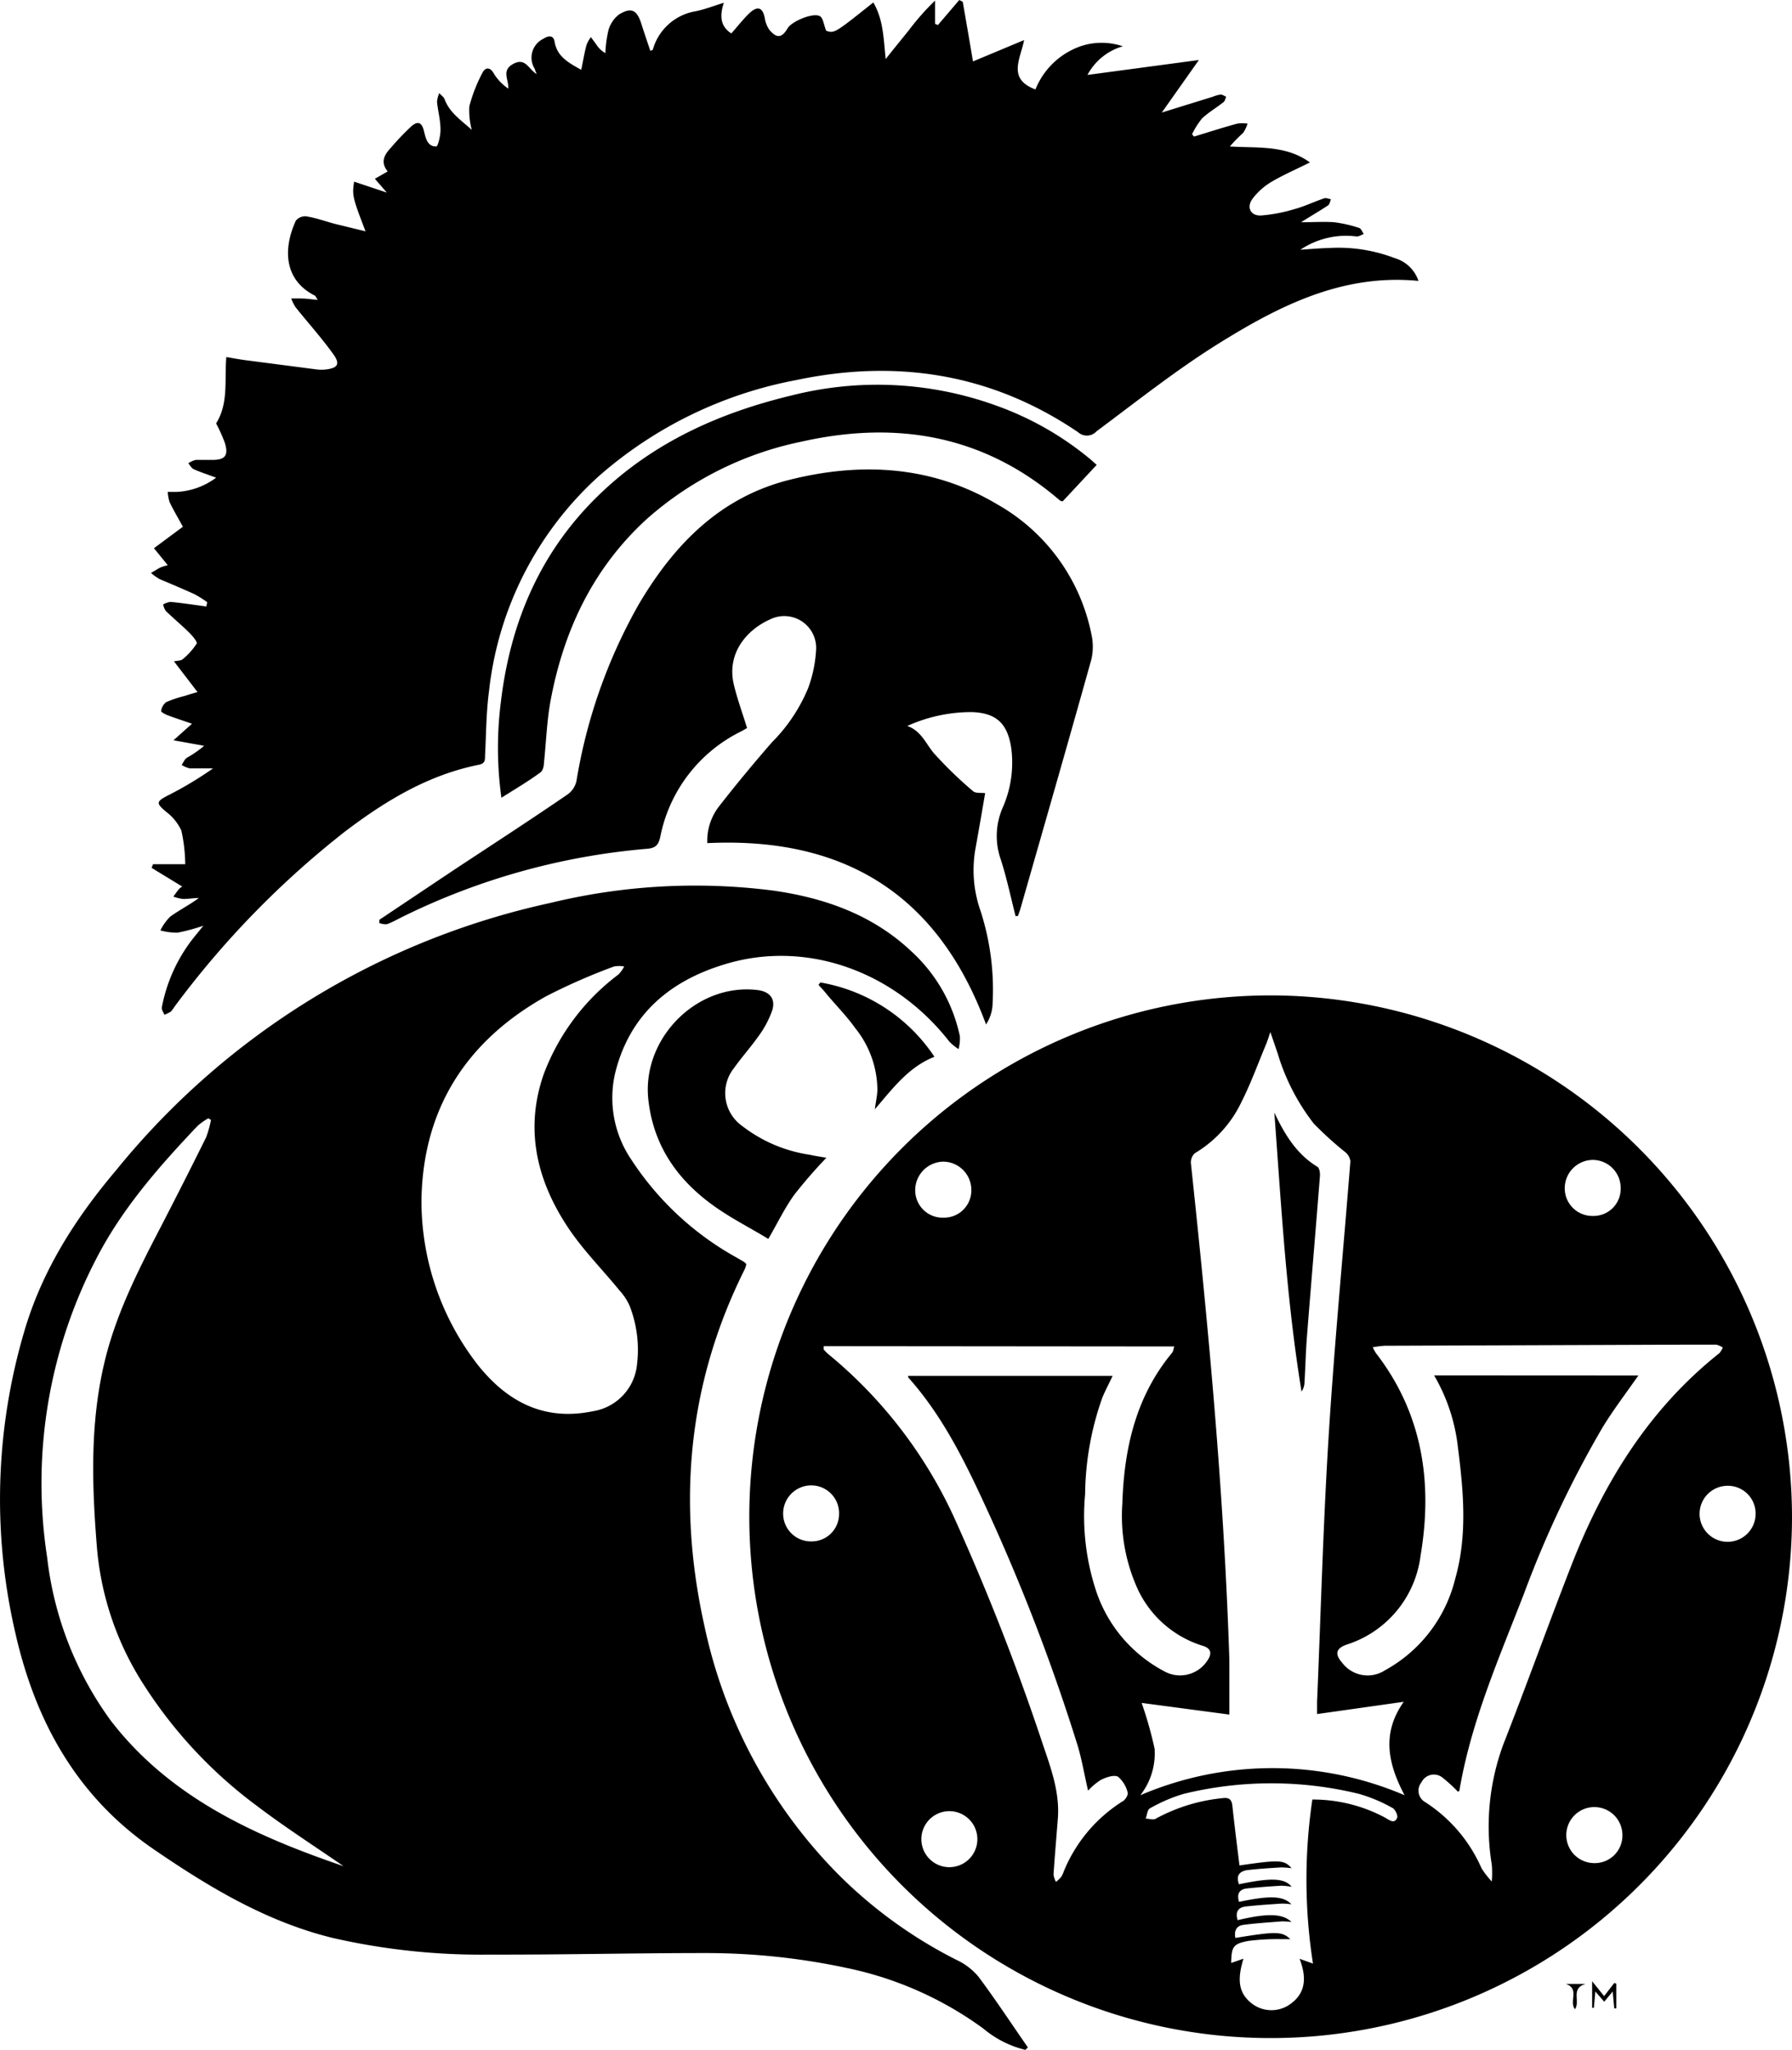 <svg id="Capa_1" data-name="Capa 1" xmlns="http://www.w3.org/2000/svg" viewBox="0 0 175.3 200.54"><path d="M212.46,173.17a51,51,0,1,1-49.83-51.11A51.09,51.09,0,0,1,212.46,173.17ZM166,192.35c0-.54,0-.86,0-1.18.37-8.76.6-17.53,1.15-26.28s1.41-17.75,2.11-26.62a1.38,1.38,0,0,0-.49-.88,34.28,34.28,0,0,1-3.08-2.79,20.86,20.86,0,0,1-3.55-6.9l-.71-2.07c-.18.53-.27.84-.39,1.13-.8,1.91-1.51,3.88-2.44,5.72a11.61,11.61,0,0,1-4.55,5,1.21,1.21,0,0,0-.39,1c1.72,16.15,3.24,32.33,3.76,48.57,0,1.71,0,3.43,0,5.35l-8.58-1.14a37.66,37.66,0,0,1,1.27,4.5,6.64,6.64,0,0,1-1.4,4.53,32.83,32.83,0,0,1,25.85,0c-1.66-3.14-2.24-6.09-.08-9.14Zm31.43-33.12c-1.19,1.71-2.43,3.33-3.49,5.06a103.12,103.12,0,0,0-7.66,16.18c-2.45,6.35-5.22,12.6-6.36,19.39,0,0-.09.06-.14.09a14.08,14.08,0,0,0-1.57-1.43,1.35,1.35,0,0,0-2,.51,1.29,1.29,0,0,0,.25,1.86,14.64,14.64,0,0,1,5.63,6.55,8.91,8.91,0,0,0,1,1.29,9.24,9.24,0,0,0,0-1.66,23.18,23.18,0,0,1,1.14-11.78c2.29-5.83,4.4-11.73,6.68-17.57,3.15-8.05,7.58-15.22,14.45-20.68a2.23,2.23,0,0,0,.33-.54,2,2,0,0,0-.63-.29c-.91,0-1.82,0-2.73,0l-29.72.11a9.48,9.48,0,0,0-1.16.15,4,4,0,0,0,.31.57c4.58,5.93,5.57,12.7,4.36,19.84a10.48,10.48,0,0,1-7.24,8.68c-1,.36-1.19.89-.44,1.75a3.12,3.12,0,0,0,4.2.76,14,14,0,0,0,6.87-8.94c1.21-4.25.82-8.56.27-12.86a17.8,17.8,0,0,0-2.33-7.05Zm-79.69-2.87c0,.2,0,.29,0,.33a5.18,5.18,0,0,0,.4.41,44.85,44.85,0,0,1,12.5,16.34,229.22,229.22,0,0,1,8.5,21.77c.81,2.4,1.71,4.79,1.5,7.39-.14,1.82-.3,3.63-.42,5.44a2.09,2.09,0,0,0,.24.73,3.94,3.94,0,0,0,.51-.49,2.87,2.87,0,0,0,.25-.53,14.61,14.61,0,0,1,5.8-6.89c.24-.14.53-.63.45-.84a2.92,2.92,0,0,0-.94-1.54c-.4-.21-1.15.05-1.66.3a6.11,6.11,0,0,0-1.27,1.06c-.33-1.39-.58-2.9-1-4.34a192.61,192.61,0,0,0-8.53-22.38c-2.21-4.84-4.47-9.68-8.07-13.71,0,0,0-.11,0-.14H146c-.36.76-.71,1.42-1,2.11a29,29,0,0,0-1.69,9.45,23.39,23.39,0,0,0,1.12,9.61,13.8,13.8,0,0,0,6.54,7.68,3.19,3.19,0,0,0,4.3-1c.49-.72.35-1.2-.46-1.45a10.39,10.39,0,0,1-6.39-5.62,17.29,17.29,0,0,1-1.47-8.27c.17-5.41,1.32-10.5,4.88-14.79.09-.1.1-.28.2-.6ZM158.36,209c3.12-.65,4.44-.62,5.15.24a9.51,9.51,0,0,0-1-.1c-1.13.07-2.25.15-3.37.27-.79.09-1,.58-.77,1.31,3-.63,4.33-.6,5.12.24a7.54,7.54,0,0,0-.93-.07c-1.19.08-2.38.15-3.56.29-.78.09-1,.6-.77,1.33,2.89-.68,4.38-.67,5.27.18a7.57,7.57,0,0,0-.95-.06c-1.25.1-2.51.18-3.75.34-.7.09-.93.6-.79,1.28,4-.65,4.55-.65,5.38.12h-.81a22.39,22.39,0,0,0-3.28.17c-1.53.28-1.67.58-1.7,2.16l1.2-.42c-.67,2.18-.42,3.41.81,4.38a3.15,3.15,0,0,0,3.58.19c1.71-1.09,1.83-2.67,1.1-4.56l1.31.47a53.32,53.32,0,0,1-.06-16.05,15,15,0,0,1,7.17,1.8c.4.25.87.59,1.12,0,.11-.24-.21-.89-.5-1a15.06,15.06,0,0,0-3.22-1.35,36.12,36.12,0,0,0-17.17,0,15.44,15.44,0,0,0-3.3,1.42c-.24.12-.27.66-.41,1,.35,0,.78.16,1,0a17.08,17.08,0,0,1,6.49-2c.68-.1.94.13,1,.79.21,1.93.45,3.86.69,5.79,3.9-.57,4.38-.56,5.09.27a9.18,9.18,0,0,0-1-.08c-1.12.07-2.25.14-3.37.27C158.3,207.77,158.09,208.26,158.36,209Zm50.54-36.23a2.71,2.71,0,0,0-2.77-2.75,2.74,2.74,0,1,0,2.77,2.75ZM193,143.62a2.65,2.65,0,0,0,2.7-2.7,2.74,2.74,0,0,0-2.75-2.78,2.77,2.77,0,0,0-2.72,2.83A2.7,2.7,0,0,0,193,143.62Zm.13,63.31a2.7,2.7,0,0,0,2.74-2.78,2.74,2.74,0,0,0-2.75-2.7,2.74,2.74,0,0,0,0,5.48Zm-76.62-31.47a2.68,2.68,0,0,0,2.73-2.68,2.72,2.72,0,0,0-2.73-2.8,2.75,2.75,0,0,0-2.74,2.7A2.72,2.72,0,0,0,116.54,175.46Zm13.3,31.86a2.74,2.74,0,1,0,.14-5.47,2.74,2.74,0,0,0-.14,5.47Zm-.35-63.53a2.67,2.67,0,0,0,2.72-2.69,2.77,2.77,0,0,0-2.76-2.79,2.8,2.8,0,0,0-2.73,2.74A2.68,2.68,0,0,0,129.49,143.79Z" transform="translate(-37.16 -24.67)"/><path d="M137.47,225.2a10,10,0,0,1-4.1-2.07A34.5,34.5,0,0,0,120,217.19a66,66,0,0,0-13.93-1.46c-7,0-14,.17-21,.15a65.19,65.19,0,0,1-15.37-1.63c-6.44-1.58-12-4.91-17.37-8.58-7.58-5.14-11.67-12.5-13.65-21.17A57.93,57.93,0,0,1,39.51,155c1.74-6,5-11.11,9-15.84A75.32,75.32,0,0,1,91,113a60,60,0,0,1,21.78-1.21c5.07.72,9.78,2.38,13.59,6a15.6,15.6,0,0,1,4.69,8.26,4.19,4.19,0,0,1-.13,1.25,5.28,5.28,0,0,1-.89-.72c-5.38-6.91-14-10-21.94-7.59-5.33,1.6-9.24,4.82-10.71,10.44a10.73,10.73,0,0,0,1.52,8.67,29.14,29.14,0,0,0,10.32,9.6c.25.15.51.29.76.45a1.14,1.14,0,0,1,.18.19,2.88,2.88,0,0,1-.15.48c-5.6,11.19-6.64,22.9-3.93,35A49,49,0,0,0,119.13,208a45,45,0,0,0,11.64,8.42,6.14,6.14,0,0,1,2.12,1.64c1.68,2.25,3.22,4.6,4.82,6.9ZM78.39,142a26.1,26.1,0,0,0,5.55,16.24c2.87,3.58,6.47,5.46,11.19,4.49a5.14,5.14,0,0,0,4.35-4.62,11.84,11.84,0,0,0-.71-5.65,5.48,5.48,0,0,0-1-1.54c-1.7-2.09-3.62-4-5.1-6.25-3-4.56-4.2-9.54-2.32-14.92A21.72,21.72,0,0,1,97.66,120a3.24,3.24,0,0,0,.56-.78,2.56,2.56,0,0,0-1,0,58.35,58.35,0,0,0-6.67,2.93C82.76,126.52,78.55,133.14,78.39,142Zm-7.48,65.33c-2.89-2-5.89-3.92-8.73-6.08a44.67,44.67,0,0,1-10.86-11.62,29.23,29.23,0,0,1-4.67-13.48c-.49-6-.7-12.06.68-18,1.08-4.7,3.24-9,5.43-13.21q2.33-4.5,4.56-9a10.52,10.52,0,0,0,.48-1.71l-.26-.16a5.78,5.78,0,0,0-1.06.75c-3.67,3.87-7.2,7.88-9.71,12.62a47.69,47.69,0,0,0-5,29.57,33.55,33.55,0,0,0,6.24,16C53.84,200.57,62.17,204.3,70.91,207.28Z" transform="translate(-37.16 -24.67)"/><path d="M57.43,83.58a10.73,10.73,0,0,0-1.24-.78c-1.12-.51-2.28-1-3.4-1.47a5.41,5.41,0,0,1-.86-.61c.3-.17.59-.36.89-.52a5.15,5.15,0,0,1,.75-.24L52.22,78.3l2.83-2.1c-.45-.83-.91-1.6-1.3-2.41a4.1,4.1,0,0,1-.18-1c.3,0,.6,0,.89,0A7,7,0,0,0,58.3,71.4c-.88-.33-1.55-.54-2.19-.83-.22-.1-.36-.38-.53-.58a2.45,2.45,0,0,1,.72-.33c.54,0,1.1,0,1.65,0,1.26,0,1.58-.46,1.2-1.68a15.38,15.38,0,0,0-.85-1.89c1.25-2,.8-4.25,1-6.49.67.11,1.29.23,1.91.31l7,.91a4.09,4.09,0,0,0,.78,0c1.19-.13,1.48-.52.79-1.48-1.15-1.61-2.48-3.08-3.71-4.62a4,4,0,0,1-.42-.85c.31,0,.63,0,.94,0,.49,0,1,.08,1.65.14-.18-.28-.21-.39-.28-.42-3-1.51-3.14-4.54-1.86-7.33a1.18,1.18,0,0,1,1-.43c1,.16,1.88.49,2.82.74l3,.73c-1.28-3.32-1.32-3.52-1.12-4.86L75,43.51l-1.17-1.35,1.26-.72c-.72-.86-.37-1.59.26-2.26A25.19,25.19,0,0,1,77.43,37c.63-.53,1-.34,1.2.48S79,39,79.84,39c.16,0,.43-1.09.41-1.67,0-.9-.25-1.8-.34-2.7a2.81,2.81,0,0,1,.22-.85c.17.2.43.36.52.59.47,1.29,1.54,2,2.66,3a7.36,7.36,0,0,1-.24-2.29,15.27,15.27,0,0,1,1.29-3.3c.27-.52.75-.61,1.14.14a5,5,0,0,0,1.38,1.42c.07-.88-.71-1.77.49-2.42s1.48.51,2.29,1c-.11-.27-.16-.41-.21-.55a2.05,2.05,0,0,1,.87-2.91c.49-.32,1-.38,1.1.33.25,1.41,1.32,2,2.6,2.71.18-.88.31-1.65.51-2.42a3.33,3.33,0,0,1,.43-.78l.51.69a2.57,2.57,0,0,0,.91.88,12,12,0,0,1,.3-2.25,3,3,0,0,1,1-1.51c1.23-.77,1.79-.48,2.22.89.28.88.58,1.76.88,2.65.14-.07.23-.08.24-.12a5.24,5.24,0,0,1,4.2-3.76c.87-.18,1.72-.51,2.75-.83-.43,1.29-.34,2.31.73,3,.62-.69,1.15-1.39,1.79-2,.81-.74,1.29-.53,1.49.53a2.67,2.67,0,0,0,.46,1.14c.73.85,1.21.77,1.78-.19.39-.66,2.47-1.54,3.14-1.17.32.17.38.83.62,1.43.81.26.81.26,4.61-2.77,1,1.71,1,3.58,1.21,5.54.78-1,1.55-1.92,2.32-2.89a24.14,24.14,0,0,1,2.51-2.83V27l.28.12L131,24.67l.34.18c.33,1.9.66,3.79,1,5.83l5-2.09c-.34,1.83-1.68,3.79,1.11,4.83A7.4,7.4,0,0,1,143,29.15a6.46,6.46,0,0,1,4,.05A5.69,5.69,0,0,0,143.54,32l10.9-1.46-3.63,5.14,5-1.55a3.35,3.35,0,0,1,.75-.21c.18,0,.36.13.55.21-.08.18-.12.42-.26.53-.68.54-1.46,1-2.08,1.57a7.67,7.67,0,0,0-1,1.58l.2.22c1.41-.43,2.81-.88,4.23-1.27a3.65,3.65,0,0,1,1,0,3.27,3.27,0,0,1-.44.92A13.78,13.78,0,0,0,157.47,39c2.74.17,5.46-.16,7.83,1.56-1.35.68-2.64,1.23-3.83,1.94a6.51,6.51,0,0,0-1.78,1.61c-.63.84-.19,1.7.85,1.64a15.71,15.71,0,0,0,3.24-.62c1-.27,1.94-.73,2.92-1.06.19-.07.44.06.66.09-.09.21-.13.49-.28.6-.8.53-1.62,1-2.64,1.65,1.25,0,2.25-.07,3.23,0a13,13,0,0,1,2.45.56c.19.05.3.39.45.59-.25.09-.51.28-.73.24a8,8,0,0,0-5.47,1.3c.95-.06,1.9-.15,2.84-.17a15.4,15.4,0,0,1,6.41,1,3.47,3.47,0,0,1,2.3,2.22c-7.4-.72-13.59,2.42-19.49,6.09-4.18,2.6-8.06,5.69-12,8.62a1.28,1.28,0,0,1-1.81.09c-8.43-5.72-17.7-7.18-27.56-5.1a40.64,40.64,0,0,0-19.32,9.4A33.23,33.23,0,0,0,85,92.26c-.28,2.09-.28,4.21-.39,6.32,0,.44,0,.78-.59.9-5,1-9.18,3.55-13.14,6.56a89.05,89.05,0,0,0-16.67,17.14,2.66,2.66,0,0,1-.35.46,4,4,0,0,1-.62.3c-.09-.24-.29-.5-.25-.72A15.67,15.67,0,0,1,55.65,117c.39-.55.84-1.06,1.4-1.77a18.9,18.9,0,0,1-2.52.68,6.16,6.16,0,0,1-1.68-.22,5,5,0,0,1,.95-1.34c.88-.64,1.87-1.14,2.81-1.83-.53,0-1,.1-1.57.09a4.28,4.28,0,0,1-.92-.23c.18-.25.36-.51.56-.75a1.36,1.36,0,0,1,.31-.23l-3-1.83.14-.36h3.15a15.89,15.89,0,0,0-.38-3.29,4.86,4.86,0,0,0-1.48-1.83c-1-.84-1-1,.16-1.6A35.81,35.81,0,0,0,58,99.84c-.76,0-1.52,0-2.27,0a2.75,2.75,0,0,1-.8-.34c.17-.24.28-.55.51-.7a10.55,10.55,0,0,0,1.69-1.17l-3-.54,1.81-1.62c-.86-.3-1.62-.54-2.35-.82-.26-.09-.69-.33-.67-.42a1.33,1.33,0,0,1,.49-.87,11.44,11.44,0,0,1,1.82-.61c.36-.12.71-.22,1.25-.38l-2.3-3c.36-.08.68-.06.85-.21a6.63,6.63,0,0,0,1.37-1.53c.09-.17-.42-.76-.73-1.07-.74-.73-1.54-1.4-2.29-2.12a1.76,1.76,0,0,1-.26-.64,2,2,0,0,1,.73-.25c1.17.12,2.33.29,3.49.45Z" transform="translate(-37.16 -24.67)"/><path d="M136.51,114.3c-.47-1.84-.86-3.71-1.44-5.52a6.92,6.92,0,0,1,.16-5.06,10.92,10.92,0,0,0,.86-5.82c-.35-2.42-1.42-3.47-3.83-3.57a15.22,15.22,0,0,0-6.35,1.36c1.37.47,1.81,1.73,2.62,2.68a39.3,39.3,0,0,0,3.82,3.7c.25.22.77.14,1.18.19-.28,1.66-.6,3.5-.93,5.34a12,12,0,0,0,.47,6.15,25.06,25.06,0,0,1,1.17,9.42,4,4,0,0,1-.62,1.72c-4.71-12.73-13.88-18.38-27.27-17.74a5.5,5.5,0,0,1,1.06-3.48c1.69-2.18,3.45-4.3,5.26-6.38A16.36,16.36,0,0,0,116.21,92,12.78,12.78,0,0,0,117,88.1a3.12,3.12,0,0,0-4.52-2.83c-2.25,1-4.25,3.29-3.54,6.34.33,1.41.84,2.78,1.3,4.28-.11.06-.35.21-.6.34a14.64,14.64,0,0,0-7.89,10.31c-.19.86-.51,1.11-1.37,1.17a66.74,66.74,0,0,0-23.44,6.45c-.62.29-1.21.64-1.84.89-.24.09-.55,0-.83-.07v-.33l7-4.68c3.82-2.53,7.65-5,11.45-7.61a2.19,2.19,0,0,0,.83-1.28A52.05,52.05,0,0,1,99.64,83.8c3.46-5.87,8-10.54,14.87-12.22,7-1.73,13.91-1.34,20.26,2.46a18.84,18.84,0,0,1,9.15,12.65,5.51,5.51,0,0,1,0,2.49c-2.27,8.13-4.61,16.25-6.93,24.36-.07.25-.17.49-.25.73Z" transform="translate(-37.16 -24.67)"/><path d="M86.21,102.71a35.44,35.44,0,0,1-.06-9.31c.92-7.83,3.85-14.74,9.58-20.29,5.31-5.15,11.79-8.06,18.89-9.76a34.15,34.15,0,0,1,20,1,30.32,30.32,0,0,1,9.18,5.23c.25.21.48.43.64.57l-3.32,3.56c-.15,0-.26-.06-.32-.12-7.4-6.36-15.94-7.8-25.21-5.72a32.74,32.74,0,0,0-15.1,7.52c-5.28,4.8-8.18,10.9-9.47,17.82-.37,2-.43,4.07-.65,6.1,0,.32-.12.77-.34.92C88.86,101.09,87.61,101.83,86.21,102.71Z" transform="translate(-37.16 -24.67)"/><path d="M118,137.93a47.21,47.21,0,0,0-3.15,3.63c-.92,1.28-1.61,2.72-2.53,4.31-1.63-1-3.38-1.88-5-3-3.71-2.55-6.2-5.93-6.73-10.56-.7-6,4.7-11.49,10.65-10.79,1.2.14,1.82.84,1.46,2a9.73,9.73,0,0,1-1.41,2.61c-.71,1-1.6,2-2.31,3a3.94,3.94,0,0,0,.81,5.71,14.15,14.15,0,0,0,6.55,2.79C116.91,137.76,117.45,137.83,118,137.93Z" transform="translate(-37.16 -24.67)"/><path d="M117.41,120.78a16.82,16.82,0,0,1,11.16,7.27c-2.51,1-4,3-5.83,5.14.11-.82.23-1.34.25-1.86a9.74,9.74,0,0,0-2.19-6.11c-.88-1.24-2-2.34-2.94-3.5-.2-.24-.42-.47-.63-.7Z" transform="translate(-37.16 -24.67)"/><path d="M194.08,219.94l1-1.29.19.08v2.41l-.2,0-.15-1.65-.83,1-.87-1-.14,1.6h-.17v-2.6Z" transform="translate(-37.16 -24.67)"/><path d="M191.23,221.23c-.61-.75.49-2-.88-2.48h1.89C190.77,219.22,191.78,220.43,191.23,221.23Z" transform="translate(-37.16 -24.67)"/><path d="M161.82,133.51c1,2.1,2.15,4.05,4.21,5.3.2.12.28.61.25.92-.41,5.23-.86,10.47-1.27,15.71-.12,1.48-.15,3-.24,4.47a1.59,1.59,0,0,1-.29.89C163,151.76,162.5,142.63,161.82,133.51Z" transform="translate(-37.16 -24.67)"/></svg>